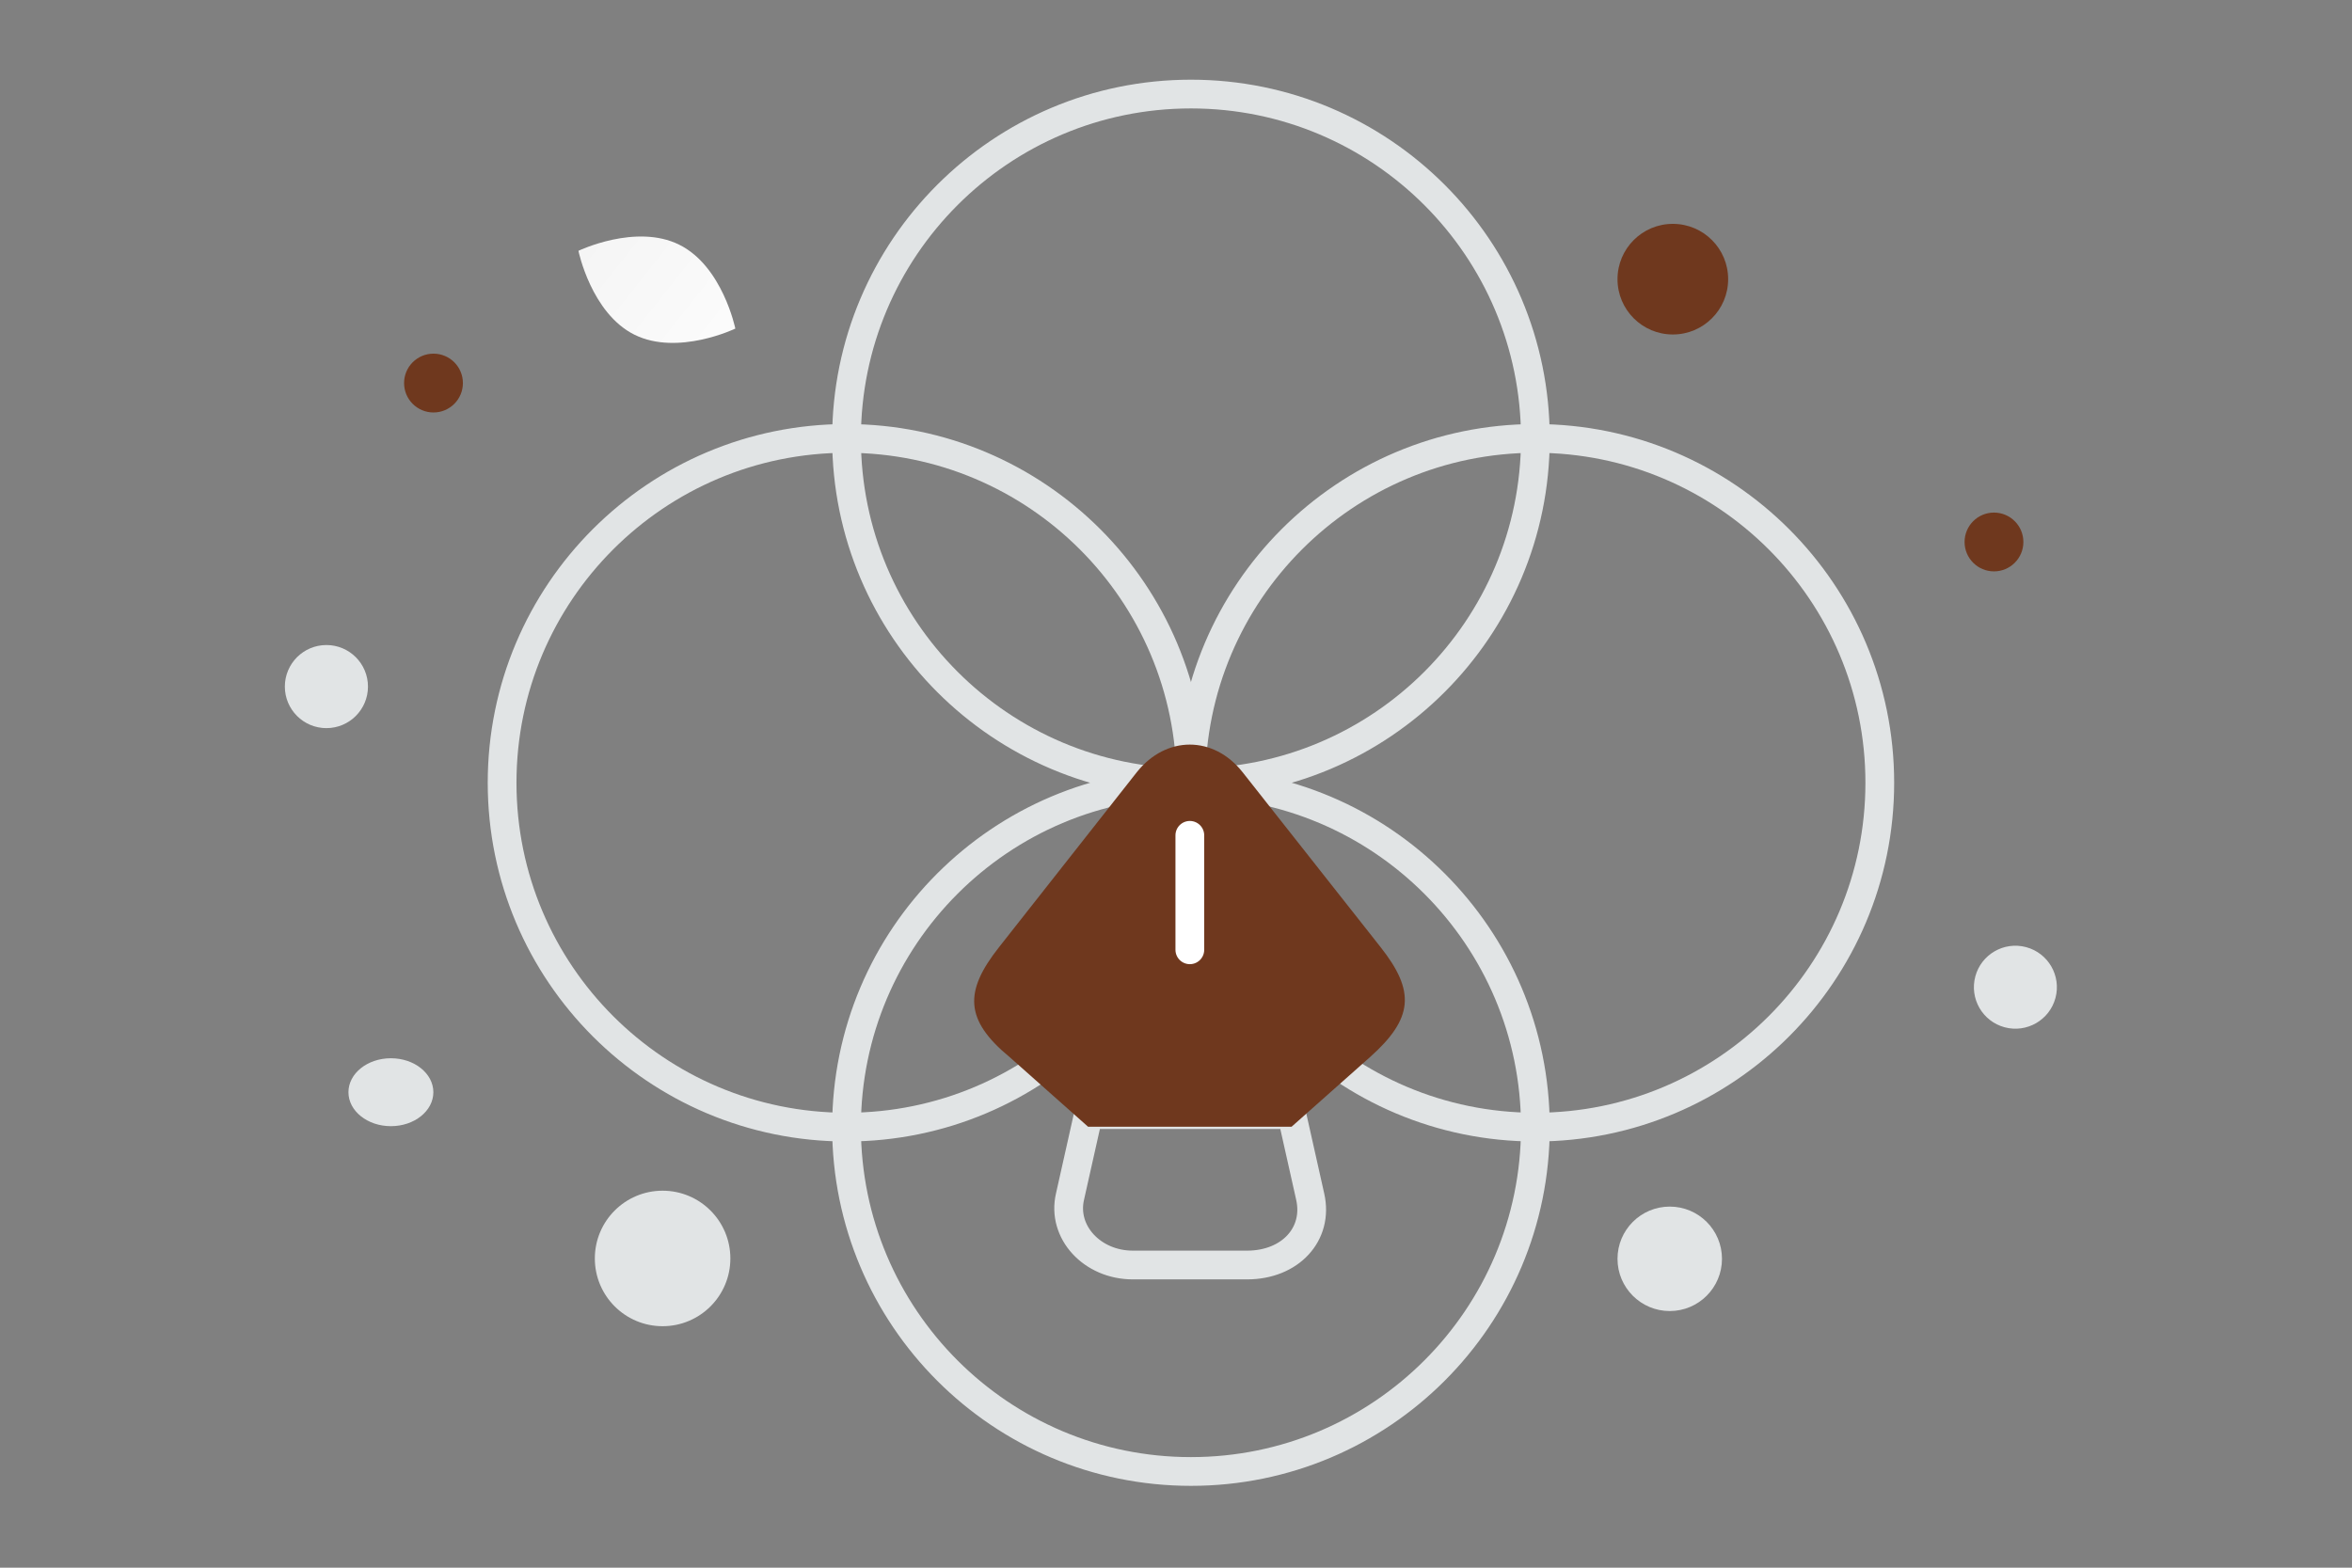 <svg width="900" height="600" viewBox="0 0 900 600" fill="none" xmlns="http://www.w3.org/2000/svg"><rect x="0" y="0" width="900" height="600" fill="#808080" stroke="none"/><path fill="transparent" d="M0 0h900v600H0z"/><path d="M587.515 431.383c72.788 0 131.794-59.006 131.794-131.794 0-72.788-59.006-131.795-131.794-131.795-72.788 0-131.795 59.007-131.795 131.795 0 72.788 59.007 131.794 131.795 131.794z" stroke="#E1E4E5" stroke-width="11" stroke-miterlimit="10" stroke-linecap="round" stroke-linejoin="round"/><path d="M455.72 563.178c72.789 0 131.795-59.007 131.795-131.795 0-72.788-59.006-131.794-131.795-131.794-72.788 0-131.794 59.006-131.794 131.794 0 72.788 59.006 131.795 131.794 131.795zm0-263.589c72.789 0 131.795-59.007 131.795-131.795C587.515 95.006 528.509 36 455.72 36c-72.788 0-131.794 59.006-131.794 131.794 0 72.788 59.006 131.795 131.794 131.795z" stroke="#E1E4E5" stroke-width="11" stroke-miterlimit="10" stroke-linecap="round" stroke-linejoin="round"/><path d="M323.926 431.383c72.788 0 131.794-59.006 131.794-131.794 0-72.788-59.006-131.795-131.794-131.795-72.788 0-131.794 59.007-131.794 131.795 0 72.788 59.006 131.794 131.794 131.794zm109.563 52.773H477.2c16.506 0 27.408-11.819 24.148-26.185l-7.031-31.382h-77.843l-7.031 31.382c-3.158 13.551 8.457 26.185 24.046 26.185z" stroke="#E1E4E5" stroke-width="11" stroke-miterlimit="10" stroke-linecap="round" stroke-linejoin="round"/><path d="m494.213 431.244 29.956-26.593c16.71-14.876 17.423-25.268 4.177-42.08l-52.88-67.043c-11.106-14.061-29.242-14.061-40.45 0l-52.779 67.043c-13.246 16.812-13.246 27.714 4.177 42.08l29.956 26.593" fill="#6f381e"/><path d="M455.293 319.702v43.813" stroke="#fff" stroke-width="11" stroke-linecap="round" stroke-linejoin="round"/><path d="M242.804 128.112c16.575 8.222 38.574-2.35 38.574-2.35s-4.889-23.898-21.473-32.109c-16.575-8.222-38.566 2.338-38.566 2.338s4.89 23.899 21.465 32.121z" fill="url(#a)"/><circle r="11.256" transform="matrix(1 0 0 -1 165.877 146.609)" fill="#6f381e"/><circle r="21.17" transform="matrix(1 0 0 -1 640.113 106.847)" fill="#6f381e"/><circle cx="763.002" cy="207.432" r="11.251" fill="#6f381e"/><circle cx="124.903" cy="262.774" r="15.903" fill="#E1E4E5"/><circle cx="638.932" cy="481.787" r="19.989" fill="#E1E4E5"/><circle cx="771.195" cy="377.834" r="15.877" transform="rotate(105 771.195 377.834)" fill="#E1E4E5"/><ellipse cx="149.578" cy="418.022" rx="16.247" ry="12.998" fill="#E1E4E5"/><circle cx="253.546" cy="481.646" r="25.931" transform="rotate(90 253.546 481.646)" fill="#E1E4E5"/><defs><linearGradient id="a" x1="306.454" y1="153.759" x2="169.742" y2="45.62" gradientUnits="userSpaceOnUse"><stop stop-color="#fff"/><stop offset="1" stop-color="#EEE"/></linearGradient></defs></svg>